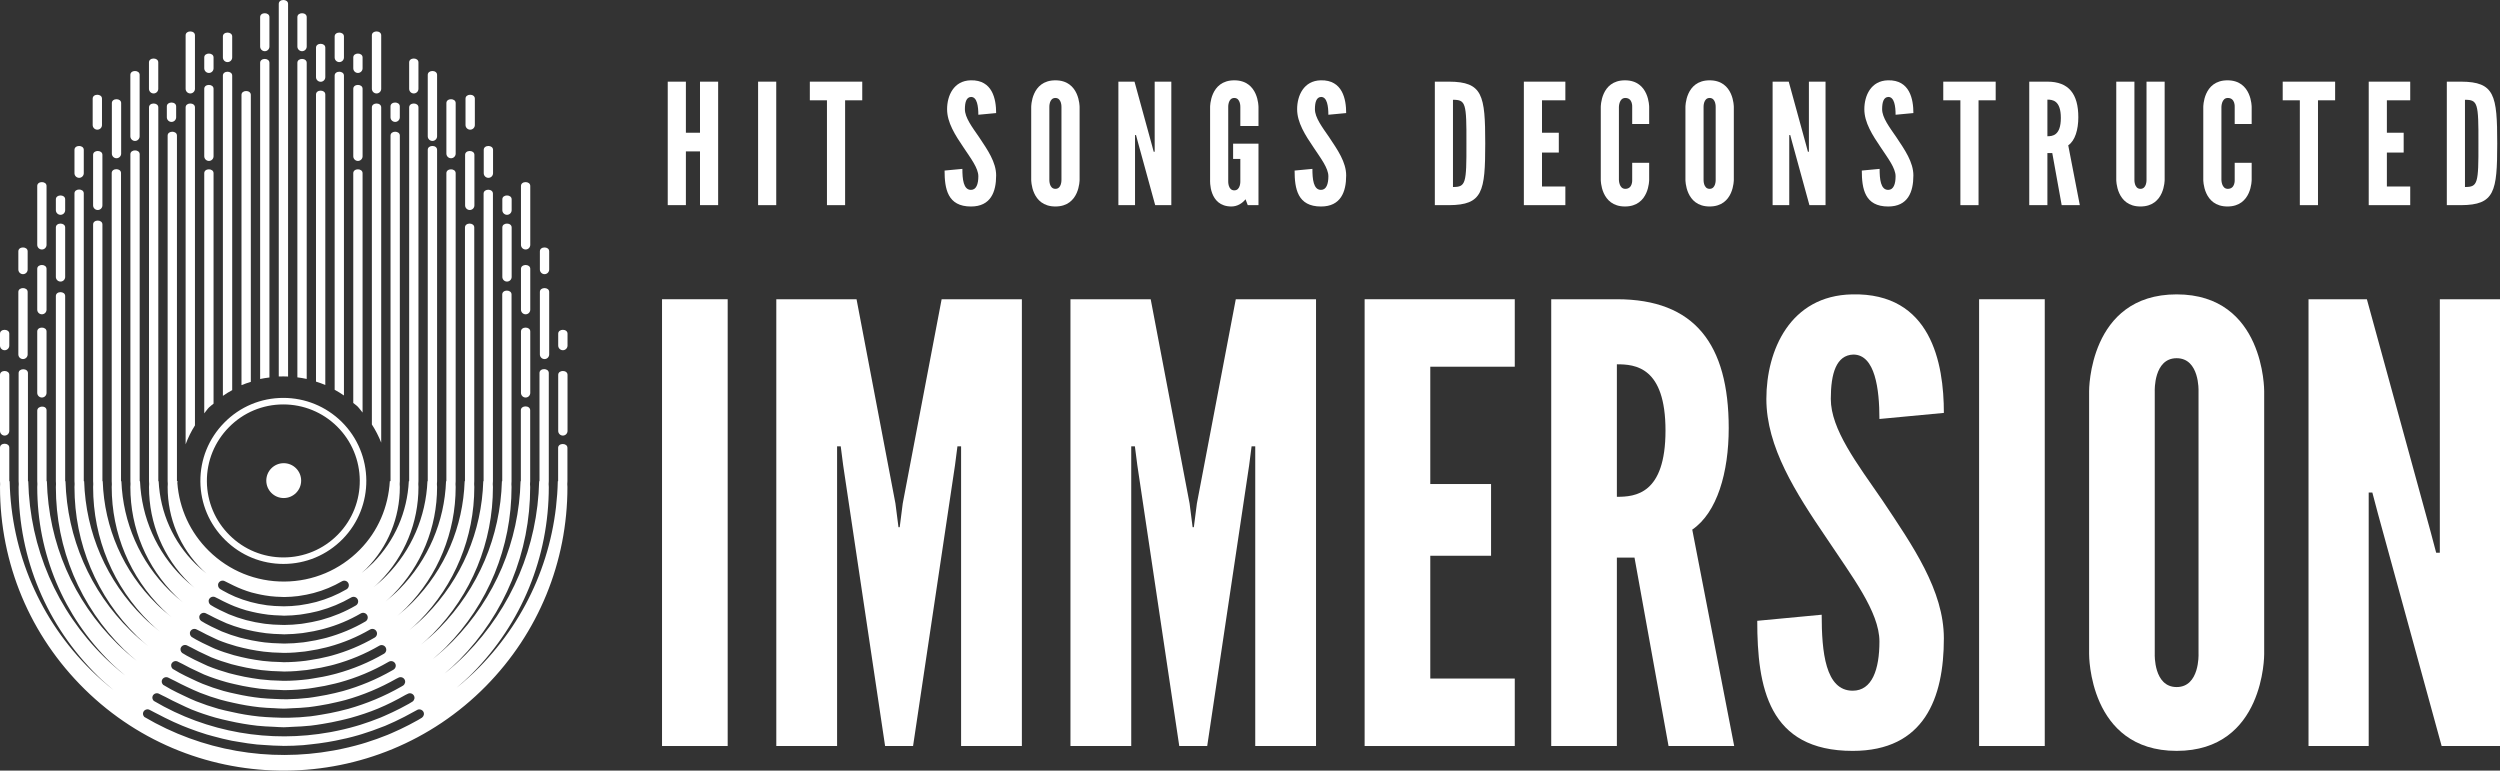 <?xml version="1.0" encoding="utf-8"?>
<!-- Generator: Adobe Illustrator 15.1.0, SVG Export Plug-In . SVG Version: 6.00 Build 0)  -->
<!DOCTYPE svg PUBLIC "-//W3C//DTD SVG 1.1//EN" "http://www.w3.org/Graphics/SVG/1.1/DTD/svg11.dtd">
<svg version="1.1" xmlns="http://www.w3.org/2000/svg" xmlns:xlink="http://www.w3.org/1999/xlink" x="0px" y="0px" width="180px"
	 height="55.485px" viewBox="0 0 180 55.485" enable-background="new 0 0 180 55.485" xml:space="preserve">
<rect x="0" y="0" width="180" height="55.485" fill="#333333" stroke="none"/>
<g id="Layer_1">
	
		<line display="none" fill="none" stroke="#231F20" stroke-width="0.5" stroke-linecap="round" stroke-linejoin="round" stroke-miterlimit="10" x1="2718.365" y1="-295.281" x2="2748.99" y2="-313.156"/>
	
		<line display="none" fill="none" stroke="#231F20" stroke-width="0.5" stroke-linecap="round" stroke-linejoin="round" stroke-miterlimit="10" x1="2718.365" y1="-313.156" x2="2748.99" y2="-295.281"/>
	<g>
		<path fill="#FFFFFF" d="M47.666,21.545h4.727v32.168h-4.727V21.545z"/>
		<path fill="#FFFFFF" d="M63.727,53.713l-3.02-20.22l-0.174-1.357h-0.263v1.357v20.22h-4.376V21.545h5.777l2.801,14.706
			l0.219,1.707h0.088l0.218-1.707l2.801-14.706h5.777v32.168h-4.376v-20.22v-1.357h-0.263l-0.175,1.357l-3.02,20.22H63.727z"/>
		<path fill="#FFFFFF" d="M84.907,53.713l-3.02-20.22l-0.175-1.357h-0.263v1.357v20.22h-4.376V21.545h5.777l2.801,14.706
			l0.218,1.707h0.088l0.219-1.707l2.801-14.706h5.777v32.168h-4.376v-20.22v-1.357h-0.263l-0.175,1.357l-3.021,20.22H84.907z"/>
		<path fill="#FFFFFF" d="M98.253,21.545h10.81v4.858h-6.083v8.447h4.376v5.164h-4.376v8.841h6.083v4.858h-10.81V21.545z"/>
		<path fill="#FFFFFF" d="M120.135,53.713l-2.451-13.567h-1.269v13.567h-4.727V21.545h4.727c5.602,0,8.053,3.239,8.053,9.279
			c0,3.194-0.832,6.083-2.626,7.309l3.02,15.581H120.135z M116.415,26.229v9.541c1.313,0,3.501-0.175,3.501-4.77
			S117.728,26.229,116.415,26.229z"/>
		<path fill="#FFFFFF" d="M133.35,21.195c5.69-0.131,6.609,4.946,6.609,8.534l-4.64,0.438c0-2.144-0.306-4.639-1.882-4.639
			c-1.226,0.044-1.619,1.356-1.619,3.195c0,2.188,1.882,4.639,3.72,7.309c2.188,3.282,4.42,6.477,4.42,9.935
			c0,4.289-1.401,8.097-6.565,8.097c-6.083,0-6.871-4.595-6.871-9.366l4.639-0.438c0,2.67,0.262,5.471,2.232,5.471
			c1.401,0,1.926-1.532,1.926-3.545c0-2.145-2.013-4.727-3.808-7.44c-2.232-3.283-4.333-6.565-4.333-10.022
			C127.179,25.222,128.887,21.283,133.35,21.195z"/>
		<path fill="#FFFFFF" d="M142.495,21.545h4.727v32.168h-4.727V21.545z"/>
		<path fill="#FFFFFF" d="M156.718,54.063c-6.346,0-6.302-6.958-6.302-6.958V28.154c0,0-0.043-6.959,6.302-6.959
			s6.303,6.959,6.303,6.959v18.951C163.021,47.105,163.064,54.063,156.718,54.063z M156.718,25.791
			c-1.663,0-1.576,2.363-1.576,2.363v18.951c0,0-0.087,2.363,1.576,2.363c1.663,0,1.576-2.363,1.576-2.363V28.154
			C158.294,28.154,158.381,25.791,156.718,25.791z"/>
		<path fill="#FFFFFF" d="M171.203,36.951l-0.394-1.488h-0.263v1.488v16.762h-4.333V21.545h4.202l4.595,16.762l0.394,1.488h0.263
			v-1.488V21.545H180v32.168h-4.202L171.203,36.951z"/>
	</g>
	<g>
		<path fill="#FFFFFF" d="M50.4,10.899h-1.016v3.871h-1.307c0,0,0-8.831,0-8.892h1.307v3.678H50.4V5.879h1.306v8.892H50.4V10.899z"
			/>
		<path fill="#FFFFFF" d="M54.583,5.879h1.306v8.892h-1.306V5.879z"/>
		<path fill="#FFFFFF" d="M58.308,7.222V5.879h3.774v1.343h-1.234v7.549h-1.307V7.222H58.308z"/>
		<path fill="#FFFFFF" d="M69.895,5.782c1.573-0.036,1.827,1.367,1.827,2.359l-1.282,0.121c0-0.593-0.085-1.282-0.521-1.282
			c-0.339,0.012-0.447,0.375-0.447,0.883c0,0.605,0.52,1.283,1.028,2.021c0.605,0.907,1.222,1.791,1.222,2.746
			c0,1.186-0.387,2.238-1.814,2.238c-1.682,0-1.899-1.27-1.899-2.588l1.282-0.121c0,0.738,0.073,1.512,0.617,1.512
			c0.387,0,0.532-0.423,0.532-0.979c0-0.593-0.557-1.307-1.053-2.057c-0.617-0.907-1.197-1.814-1.197-2.771
			C68.189,6.895,68.661,5.807,69.895,5.782z"/>
		<path fill="#FFFFFF" d="M75.989,14.867c-1.754,0-1.742-1.923-1.742-1.923V7.706c0,0-0.012-1.923,1.742-1.923
			c1.754,0,1.742,1.923,1.742,1.923v5.238C77.731,12.944,77.744,14.867,75.989,14.867z M75.989,7.053
			c-0.459,0-0.436,0.653-0.436,0.653v5.238c0,0-0.024,0.653,0.436,0.653c0.46,0,0.436-0.653,0.436-0.653V7.706
			C76.425,7.706,76.449,7.053,75.989,7.053z"/>
		<path fill="#FFFFFF" d="M81.903,10.137l-0.109-0.411h-0.072v0.411v4.633h-1.198V5.879h1.161l1.271,4.633l0.109,0.412h0.072v-0.412
			V5.879h1.198v8.892h-1.161L81.903,10.137z"/>
		<path fill="#FFFFFF" d="M89.304,9.073V7.706c0,0,0.024-0.653-0.436-0.653c-0.459,0-0.436,0.653-0.436,0.653v5.347
			c0,0-0.024,0.653,0.436,0.653c0.46,0,0.436-0.653,0.436-0.653v-1.609h-0.52v-1.101h1.827v4.427h-0.774l-0.157-0.423
			c-0.242,0.302-0.605,0.52-1.017,0.52c-1.657,0-1.536-1.923-1.536-1.923V7.706c0,0-0.012-1.923,1.742-1.923
			c1.754,0,1.742,1.923,1.742,1.923v1.367H89.304z"/>
		<path fill="#FFFFFF" d="M95.097,5.782c1.573-0.036,1.827,1.367,1.827,2.359l-1.282,0.121c0-0.593-0.085-1.282-0.521-1.282
			c-0.339,0.012-0.447,0.375-0.447,0.883c0,0.605,0.52,1.283,1.028,2.021c0.605,0.907,1.222,1.791,1.222,2.746
			c0,1.186-0.387,2.238-1.814,2.238c-1.682,0-1.899-1.27-1.899-2.588l1.282-0.121c0,0.738,0.072,1.512,0.617,1.512
			c0.387,0,0.533-0.423,0.533-0.979c0-0.593-0.557-1.307-1.053-2.057c-0.617-0.907-1.197-1.814-1.197-2.771
			C93.391,6.895,93.863,5.807,95.097,5.782z"/>
		<path fill="#FFFFFF" d="M104.336,14.771h-1.028V5.879h1.028c2.419,0.012,2.601,0.968,2.601,4.452
			C106.937,13.803,106.755,14.758,104.336,14.771z M104.614,13.464c0.919,0,0.98-0.23,0.968-3.146
			c0.012-2.903-0.048-3.133-0.968-3.133V13.464z"/>
		<path fill="#FFFFFF" d="M109.718,5.879h2.988v1.343h-1.682v2.335h1.21v1.427h-1.21v2.444h1.682v1.343h-2.988V5.879z"/>
		<path fill="#FFFFFF" d="M118.74,11.722v1.222c0,0,0.012,1.923-1.742,1.923c-1.754,0-1.742-1.923-1.742-1.923V7.706
			c0,0-0.012-1.923,1.742-1.923c1.754,0,1.742,1.923,1.742,1.923v1.222h-1.222V7.706c0,0,0.049-0.653-0.496-0.653
			c-0.46,0-0.46,0.653-0.46,0.653v5.238c0,0,0,0.653,0.46,0.653c0.544,0,0.496-0.653,0.496-0.653v-1.222H118.74z"/>
		<path fill="#FFFFFF" d="M123.093,14.867c-1.754,0-1.742-1.923-1.742-1.923V7.706c0,0-0.012-1.923,1.742-1.923
			c1.754,0,1.742,1.923,1.742,1.923v5.238C124.835,12.944,124.848,14.867,123.093,14.867z M123.093,7.053
			c-0.459,0-0.436,0.653-0.436,0.653v5.238c0,0-0.024,0.653,0.436,0.653s0.436-0.653,0.436-0.653V7.706
			C123.529,7.706,123.553,7.053,123.093,7.053z"/>
		<path fill="#FFFFFF" d="M129.007,10.137l-0.109-0.411h-0.072v0.411v4.633h-1.198V5.879h1.161l1.271,4.633l0.109,0.412h0.072
			v-0.412V5.879h1.198v8.892h-1.161L129.007,10.137z"/>
		<path fill="#FFFFFF" d="M135.937,5.782c1.573-0.036,1.827,1.367,1.827,2.359l-1.282,0.121c0-0.593-0.085-1.282-0.521-1.282
			c-0.339,0.012-0.448,0.375-0.448,0.883c0,0.605,0.52,1.283,1.028,2.021c0.605,0.907,1.222,1.791,1.222,2.746
			c0,1.186-0.387,2.238-1.814,2.238c-1.682,0-1.899-1.27-1.899-2.588l1.282-0.121c0,0.738,0.072,1.512,0.617,1.512
			c0.387,0,0.533-0.423,0.533-0.979c0-0.593-0.557-1.307-1.053-2.057c-0.617-0.907-1.197-1.814-1.197-2.771
			C134.231,6.895,134.703,5.807,135.937,5.782z"/>
		<path fill="#FFFFFF" d="M139.915,7.222V5.879h3.774v1.343h-1.234v7.549h-1.307V7.222H139.915z"/>
		<path fill="#FFFFFF" d="M148.441,14.771l-0.677-3.75h-0.351v3.75h-1.307V5.879h1.307c1.549,0,2.226,0.896,2.226,2.564
			c0,0.883-0.229,1.682-0.726,2.021l0.834,4.307H148.441z M147.413,7.173v2.637c0.363,0,0.968-0.048,0.968-1.318
			C148.381,7.222,147.776,7.173,147.413,7.173z"/>
		<path fill="#FFFFFF" d="M155.855,5.879v7.065c0,0,0.012,1.923-1.742,1.923c-1.754,0-1.742-1.923-1.742-1.923V5.879h1.307v7.065
			c0,0-0.024,0.653,0.435,0.653c0.46,0,0.436-0.653,0.436-0.653V5.879H155.855z"/>
		<path fill="#FFFFFF" d="M162.12,11.722v1.222c0,0,0.012,1.923-1.742,1.923c-1.754,0-1.742-1.923-1.742-1.923V7.706
			c0,0-0.012-1.923,1.742-1.923c1.754,0,1.742,1.923,1.742,1.923v1.222h-1.222V7.706c0,0,0.048-0.653-0.496-0.653
			c-0.46,0-0.46,0.653-0.46,0.653v5.238c0,0,0,0.653,0.46,0.653c0.544,0,0.496-0.653,0.496-0.653v-1.222H162.12z"/>
		<path fill="#FFFFFF" d="M164.355,7.222V5.879h3.774v1.343h-1.234v7.549h-1.307V7.222H164.355z"/>
		<path fill="#FFFFFF" d="M170.548,5.879h2.988v1.343h-1.681v2.335h1.209v1.427h-1.209v2.444h1.681v1.343h-2.988V5.879z"/>
		<path fill="#FFFFFF" d="M177.199,14.771h-1.028V5.879h1.028c2.419,0.012,2.601,0.968,2.601,4.452
			C179.8,13.803,179.619,14.758,177.199,14.771z M177.478,13.464c0.919,0,0.98-0.23,0.968-3.146
			c0.012-2.903-0.048-3.133-0.968-3.133V13.464z"/>
	</g>
	<g>
		<g>
			<g>
				<path fill="#FFFFFF" d="M40.185,32.247v2.398h-0.023c-0.116,5.044-2.102,9.789-5.652,13.398
					c-0.522,0.529-1.071,1.018-1.637,1.476c0.396-0.339,0.786-0.685,1.158-1.062c3.537-3.595,5.482-8.349,5.482-13.389
					c0-0.072-0.008-0.142-0.011-0.214c0.003-0.071,0.011-0.139,0.011-0.209v-7.79c0-0.371-0.669-0.371-0.669,0v7.79H38.82
					c-0.113,4.689-1.963,9.1-5.266,12.458c-0.491,0.497-1.005,0.955-1.537,1.385c0.361-0.311,0.718-0.627,1.059-0.971
					c3.286-3.342,5.097-7.764,5.097-12.449c0-0.072-0.01-0.142-0.012-0.214c0.001-0.071,0.012-0.14,0.012-0.209v-5.106
					c0-0.371-0.672-0.371-0.672,0v5.106H37.48c-0.115,4.335-1.827,8.411-4.883,11.518c-0.456,0.465-0.939,0.889-1.435,1.29
					c0.324-0.281,0.651-0.564,0.957-0.875c3.039-3.092,4.712-7.178,4.712-11.509c0-0.072-0.01-0.143-0.01-0.214
					c0.002-0.07,0.01-0.138,0.01-0.208V21.202c0-0.371-0.67-0.371-0.67,0v13.442v0h-0.023c-0.114,3.982-1.692,7.724-4.497,10.578
					c-0.426,0.432-0.878,0.827-1.337,1.201c0.289-0.253,0.583-0.507,0.858-0.787c2.792-2.838,4.329-6.591,4.329-10.569
					c0-0.072-0.012-0.144-0.012-0.215c0.003-0.069,0.012-0.137,0.012-0.207V13.939c0-0.371-0.672-0.371-0.672,0v20.705v0h-0.023
					c-0.113,3.627-1.553,7.036-4.113,9.637c-0.389,0.393-0.795,0.753-1.214,1.093c0.25-0.221,0.5-0.439,0.735-0.678
					c2.543-2.587,3.946-6.006,3.946-9.629c0-0.073-0.011-0.145-0.011-0.218c0-0.068,0.008-0.136,0.008-0.204V16.377
					c0-0.371-0.669-0.371-0.669,0v18.267v0h-0.023c-0.112,3.273-1.416,6.349-3.729,8.696c-0.352,0.359-0.725,0.688-1.111,1
					c0.215-0.189,0.431-0.378,0.636-0.585c2.293-2.333,3.557-5.417,3.557-8.687c0-0.072-0.011-0.144-0.011-0.215
					c0.002-0.07,0.011-0.138,0.011-0.208V13.939v-1.469c0-0.371-0.669-0.371-0.669,0v1.469v20.705v0h-0.023
					c-0.112,2.919-1.281,5.66-3.342,7.756c-0.322,0.327-0.663,0.625-1.015,0.908c0.183-0.161,0.365-0.319,0.536-0.494
					c2.047-2.081,3.175-4.833,3.175-7.748c0-0.072-0.01-0.143-0.013-0.214c0.003-0.069,0.013-0.138,0.013-0.207v-0.001V13.939
					v-3.151c0-0.371-0.672-0.371-0.672,0v3.151v20.705h-0.021c-0.113,2.565-1.145,4.972-2.96,6.815
					c-0.29,0.297-0.598,0.565-0.918,0.822c0.149-0.133,0.302-0.264,0.441-0.407c1.799-1.828,2.789-4.246,2.789-6.807
					c0-0.072-0.01-0.143-0.01-0.215c0-0.07,0.01-0.138,0.01-0.208V13.939v-3.621V7.732c0-0.372-0.669-0.372-0.669,0v2.586v3.621
					v20.705v0h-0.025c-0.109,2.21-1.006,4.283-2.57,5.875c-0.261,0.266-0.54,0.506-0.826,0.734c0.116-0.106,0.236-0.208,0.348-0.321
					c1.549-1.574,2.401-3.658,2.401-5.865c0-0.072-0.009-0.144-0.01-0.216c0.002-0.069,0.01-0.137,0.01-0.207v-2.441v-4.742V13.939
					v-3.621V9.762c0-0.37-0.67-0.37-0.67,0v0.556v3.621v13.521v4.742v2.441v0h-0.05c-0.109,1.855-0.843,3.599-2.16,4.936
					c-1.44,1.462-3.364,2.277-5.417,2.293c-2.054,0.017-3.993-0.769-5.457-2.212c-1.338-1.317-2.127-3.038-2.265-4.891
					c0.001-0.044,0.014-0.084,0.017-0.126h-0.046V13.939v-3.621V9.762c0-0.37-0.67-0.37-0.67,0v0.556v3.621v20.706
					c0,0.067,0.009,0.134,0.011,0.201c-0.001,0.073-0.011,0.146-0.011,0.22v0.001c0,2.258,0.887,4.373,2.496,5.955
					c0.097,0.095,0.202,0.179,0.3,0.27c-0.266-0.211-0.527-0.432-0.773-0.675c-1.628-1.601-2.559-3.708-2.671-5.973h-0.024V13.939
					v-3.621V7.732c0-0.372-0.67-0.372-0.67,0v2.586v3.621v20.706c0,0.067,0.009,0.135,0.011,0.202
					c-0.002,0.073-0.011,0.145-0.011,0.219c0,0.001,0,0.001,0,0.001c0,2.621,1.029,5.075,2.897,6.911
					c0.126,0.126,0.264,0.239,0.397,0.356c-0.3-0.239-0.592-0.488-0.869-0.761c-1.887-1.855-2.958-4.302-3.073-6.929h-0.023V13.939
					v-2.834c0-0.37-0.669-0.37-0.669,0v2.834v20.705v0c0,0.002,0,0.004,0,0.007c0.001,0.064,0.007,0.128,0.009,0.192
					c-0.002,0.075-0.011,0.148-0.011,0.223c0,2.982,1.169,5.776,3.296,7.867c0.16,0.157,0.33,0.298,0.498,0.445
					c-0.333-0.265-0.658-0.545-0.967-0.848c-2.145-2.112-3.358-4.898-3.473-7.886H8.713V13.939v-1.48c0-0.371-0.67-0.371-0.67,0
					v1.48v20.706c0,0.072,0.01,0.144,0.01,0.217c-0.002,0.067-0.01,0.135-0.01,0.204c0,0.001,0,0.001,0,0.001
					c0,3.344,1.313,6.477,3.699,8.823c0.191,0.189,0.396,0.36,0.598,0.534c-0.371-0.292-0.729-0.602-1.069-0.937
					c-2.404-2.365-3.76-5.491-3.875-8.842H7.374V16.16c0-0.371-0.67-0.371-0.67,0v18.484v0.001c0,0.068,0.008,0.135,0.01,0.203
					c-0.002,0.073-0.01,0.145-0.01,0.218c0,3.707,1.455,7.18,4.097,9.779c0.226,0.223,0.466,0.425,0.705,0.629
					c-0.405-0.321-0.8-0.661-1.176-1.032c-2.66-2.619-4.157-6.084-4.272-9.798H6.032V13.939v-0.016c0-0.37-0.67-0.37-0.67,0v0.016
					v20.705v0c0,0.068,0.01,0.136,0.011,0.204c-0.001,0.073-0.011,0.145-0.011,0.218c0,4.069,1.597,7.881,4.497,10.735
					c0.263,0.258,0.54,0.491,0.816,0.726c-0.443-0.351-0.874-0.725-1.285-1.129c-2.918-2.873-4.558-6.679-4.675-10.754H4.692V21.314
					c0-0.371-0.67-0.371-0.67,0v13.331v0.001c0,0.069,0.01,0.136,0.01,0.204c-0.003,0.073-0.01,0.145-0.01,0.217
					c0,4.431,1.74,8.583,4.897,11.691c0.296,0.292,0.608,0.554,0.92,0.818c-0.479-0.38-0.946-0.783-1.39-1.221
					c-3.178-3.128-4.96-7.272-5.074-11.71H3.352v-5.106c0-0.371-0.67-0.341-0.67,0.03v5.077c0,0.068,0.009,0.136,0.01,0.204
					c0,0.072-0.01,0.143-0.01,0.217c0,0.001,0,0.001,0,0.001c0,4.792,1.882,9.285,5.299,12.647c0.328,0.323,0.676,0.617,1.023,0.91
					c-0.516-0.408-1.016-0.843-1.495-1.313c-3.434-3.381-5.358-7.865-5.475-12.666H2.012v-7.782c0-0.371-0.672-0.371-0.672,0v7.784
					c0,0.069,0.009,0.136,0.011,0.204c0,0.071-0.011,0.144-0.011,0.216c0,0.001,0,0.001,0,0.001c0,5.157,2.025,9.987,5.7,13.604
					c0.362,0.356,0.742,0.678,1.124,1c-0.548-0.436-1.083-0.901-1.594-1.404c-3.695-3.635-5.76-8.46-5.876-13.622H0.669v-2.42
					c0-0.371-0.669-0.371-0.669,0v2.421c0,0.068,0.009,0.135,0.009,0.204C0.009,34.922,0,34.993,0,35.066
					c0,5.519,2.165,10.69,6.098,14.56c8.03,7.901,20.989,7.798,28.89-0.229c3.783-3.846,5.867-8.934,5.867-14.326
					c0-0.072-0.011-0.143-0.011-0.216c0-0.07,0.011-0.14,0.011-0.21v-2.398C40.855,31.876,40.185,31.876,40.185,32.247z
					 M24.153,54.01c-0.055,0.01-0.11,0.02-0.163,0.03c-4.605,0.835-9.449,0.026-13.598-2.42c-0.096-0.105-0.136-0.252-0.06-0.381
					c0.092-0.16,0.3-0.216,0.457-0.121c0.206,0.12,0.422,0.213,0.628,0.325c0.151,0.081,0.305,0.159,0.458,0.236
					c0.413,0.207,0.829,0.399,1.253,0.573c0.149,0.062,0.303,0.12,0.455,0.179c0.431,0.165,0.865,0.318,1.305,0.451
					c0.151,0.045,0.303,0.084,0.453,0.125c0.447,0.123,0.894,0.235,1.346,0.325c0.154,0.03,0.312,0.052,0.469,0.079
					c0.446,0.077,0.894,0.147,1.345,0.192c0.179,0.018,0.358,0.023,0.538,0.037c0.427,0.03,0.854,0.058,1.283,0.06
					c0.036,0,0.069,0.005,0.105,0.005c0.473,0,0.945-0.02,1.419-0.055c0.178-0.014,0.357-0.039,0.535-0.058
					c0.397-0.041,0.796-0.093,1.191-0.16c0.192-0.033,0.386-0.065,0.576-0.104c0.551-0.109,1.097-0.233,1.636-0.391
					c0.097-0.028,0.19-0.058,0.289-0.087c0.488-0.151,0.972-0.32,1.449-0.512c0.067-0.026,0.136-0.048,0.203-0.076
					c0.471-0.196,0.937-0.418,1.395-0.654c0.202-0.103,0.401-0.211,0.599-0.323c0.101-0.056,0.203-0.106,0.304-0.164
					c0.156-0.095,0.362-0.04,0.459,0.121c0.084,0.148,0.034,0.328-0.099,0.428c-0.095,0.056-0.19,0.118-0.287,0.172
					c-0.213,0.121-0.429,0.239-0.648,0.35c-0.41,0.212-0.826,0.409-1.246,0.59c-0.097,0.041-0.193,0.085-0.292,0.125
					c-0.509,0.209-1.027,0.389-1.549,0.555c-0.105,0.034-0.214,0.066-0.322,0.098C25.418,53.741,24.787,53.89,24.153,54.01z
					 M11.007,50.08c0.094-0.161,0.3-0.215,0.458-0.12c0.149,0.087,0.31,0.147,0.463,0.229c0.333,0.183,0.675,0.346,1.017,0.506
					c0.285,0.133,0.567,0.277,0.859,0.394c0.561,0.224,1.131,0.416,1.708,0.58c0.328,0.094,0.657,0.164,0.987,0.239
					c0.333,0.075,0.667,0.143,1.002,0.199c0.338,0.056,0.675,0.108,1.017,0.145c0.39,0.042,0.781,0.061,1.172,0.076
					c0.246,0.01,0.489,0.035,0.735,0.035c0.208,0,0.415-0.023,0.62-0.03c0.445-0.016,0.888-0.039,1.332-0.087
					c0.289-0.032,0.572-0.079,0.857-0.125c0.434-0.069,0.865-0.155,1.295-0.256c0.238-0.057,0.475-0.108,0.71-0.175
					c0.668-0.188,1.33-0.402,1.975-0.671c0.008-0.002,0.016-0.007,0.022-0.01c0.665-0.276,1.312-0.604,1.946-0.967
					c0.053-0.03,0.109-0.049,0.162-0.08c0.162-0.095,0.366-0.04,0.458,0.121c0.086,0.148,0.038,0.33-0.099,0.431
					c-0.09,0.052-0.176,0.109-0.267,0.161c-0.201,0.111-0.399,0.219-0.601,0.323c-0.38,0.195-0.763,0.377-1.152,0.545
					c-0.093,0.04-0.187,0.083-0.279,0.121c-0.475,0.194-0.956,0.362-1.438,0.516c-0.106,0.033-0.21,0.063-0.313,0.094
					c-0.582,0.171-1.17,0.309-1.764,0.421c-0.048,0.01-0.096,0.019-0.147,0.027c-4.292,0.778-8.808,0.025-12.671-2.258
					C10.973,50.36,10.931,50.211,11.007,50.08z M11.682,48.922c0.094-0.16,0.298-0.214,0.458-0.12
					c0.148,0.085,0.303,0.144,0.453,0.224c0.289,0.157,0.582,0.298,0.875,0.436c0.313,0.146,0.623,0.294,0.941,0.419
					c0.481,0.189,0.97,0.357,1.466,0.497c0.31,0.089,0.622,0.156,0.935,0.227c0.301,0.067,0.601,0.129,0.904,0.18
					c0.316,0.052,0.634,0.101,0.954,0.135c0.35,0.038,0.704,0.055,1.058,0.069c0.234,0.01,0.468,0.033,0.701,0.033
					c0.192,0,0.383-0.021,0.578-0.028c0.407-0.015,0.819-0.035,1.226-0.08c0.264-0.029,0.525-0.072,0.785-0.114
					c0.408-0.065,0.812-0.144,1.214-0.241c0.212-0.051,0.429-0.097,0.641-0.157c1.268-0.354,2.497-0.869,3.666-1.533
					c0.043-0.024,0.09-0.042,0.134-0.066c0.161-0.096,0.365-0.04,0.458,0.12c0.088,0.15,0.037,0.335-0.101,0.435
					c-0.049,0.027-0.095,0.057-0.143,0.084c-1.211,0.694-2.49,1.221-3.804,1.594c-0.221,0.063-0.443,0.114-0.666,0.168
					c-0.422,0.101-0.846,0.183-1.273,0.252c-0.261,0.042-0.52,0.088-0.781,0.119c-0.527,0.061-1.056,0.092-1.585,0.103
					c-0.368,0.008-0.734-0.007-1.1-0.022c-0.341-0.015-0.681-0.032-1.02-0.067c-0.34-0.035-0.677-0.083-1.016-0.138
					c-0.308-0.05-0.614-0.115-0.919-0.183c-0.334-0.073-0.667-0.14-0.998-0.234c-0.548-0.156-1.087-0.339-1.622-0.551
					c-0.31-0.124-0.612-0.274-0.918-0.417c-0.296-0.139-0.592-0.282-0.884-0.439c-0.187-0.101-0.367-0.212-0.552-0.32
					C11.647,49.203,11.605,49.054,11.682,48.922z M12.361,47.765c0.095-0.16,0.298-0.216,0.458-0.12
					c0.1,0.058,0.207,0.097,0.308,0.153c0.382,0.212,0.774,0.405,1.169,0.581c0.135,0.06,0.265,0.132,0.399,0.187
					c0.528,0.216,1.067,0.394,1.609,0.547c0.192,0.055,0.388,0.097,0.581,0.143c0.39,0.094,0.782,0.172,1.176,0.234
					c0.208,0.033,0.416,0.067,0.626,0.092c0.487,0.055,0.976,0.087,1.465,0.095c0.09,0.001,0.181,0.013,0.27,0.013
					c0.013,0,0.025,0,0.038,0c0.028,0,0.058,0,0.086,0c0.572-0.004,1.135-0.049,1.691-0.116c0.137-0.017,0.271-0.043,0.406-0.063
					c0.493-0.073,0.987-0.168,1.474-0.292c0.109-0.027,0.219-0.054,0.325-0.083c1.237-0.34,2.419-0.834,3.527-1.478
					c0.01-0.004,0.016-0.007,0.024-0.012c0.161-0.096,0.365-0.04,0.459,0.12c0.089,0.153,0.036,0.342-0.106,0.44
					c-0.038,0.021-0.073,0.044-0.111,0.066c-1.126,0.646-2.313,1.136-3.535,1.482c-0.191,0.055-0.386,0.099-0.58,0.146
					c-0.403,0.098-0.808,0.175-1.216,0.241c-0.228,0.037-0.456,0.078-0.686,0.105c-0.517,0.06-1.038,0.093-1.561,0.102
					c-0.298,0.003-0.598-0.013-0.897-0.026c-0.327-0.014-0.651-0.03-0.976-0.063c-0.306-0.032-0.61-0.076-0.915-0.126
					c-0.293-0.047-0.583-0.108-0.874-0.172c-0.301-0.066-0.601-0.127-0.896-0.212c-0.509-0.144-1.01-0.314-1.505-0.512
					c-0.282-0.11-0.551-0.246-0.826-0.374c-0.281-0.131-0.563-0.267-0.838-0.416c-0.168-0.092-0.331-0.191-0.498-0.289
					C12.329,48.053,12.283,47.899,12.361,47.765z M13.035,46.605c0.093-0.16,0.296-0.215,0.458-0.121
					c0.094,0.055,0.193,0.091,0.288,0.143c0.343,0.189,0.691,0.362,1.045,0.52c0.127,0.057,0.251,0.125,0.379,0.177
					c0.481,0.197,0.974,0.359,1.468,0.5c0.171,0.048,0.339,0.084,0.508,0.125c0.368,0.088,0.736,0.162,1.105,0.22
					c0.181,0.028,0.357,0.058,0.538,0.079c0.47,0.054,0.945,0.087,1.417,0.093c0.062,0.001,0.122,0.008,0.181,0.008h0.003
					c0.037,0,0.074,0,0.111,0c0.524-0.004,1.042-0.046,1.552-0.108c0.106-0.012,0.208-0.033,0.31-0.048
					c0.473-0.069,0.945-0.159,1.409-0.277c0.082-0.022,0.168-0.042,0.25-0.065c1.14-0.312,2.228-0.766,3.249-1.359h0.001
					c0.16-0.095,0.366-0.04,0.458,0.121c0.093,0.16,0.04,0.363-0.12,0.457v0c0,0-0.003,0.002-0.004,0.002
					c-1.082,0.628-2.226,1.098-3.401,1.422c-0.088,0.025-0.18,0.047-0.269,0.07c-0.484,0.125-0.974,0.217-1.467,0.291
					c-0.11,0.016-0.221,0.039-0.333,0.052c-0.576,0.072-1.156,0.112-1.735,0.113h-0.014c-0.062,0-0.121-0.007-0.181-0.008
					c-0.499-0.007-0.996-0.04-1.489-0.098c-0.19-0.021-0.379-0.053-0.568-0.083c-0.387-0.06-0.771-0.136-1.154-0.229
					c-0.18-0.043-0.361-0.083-0.539-0.133c-0.52-0.148-1.036-0.317-1.54-0.524c-0.132-0.055-0.26-0.124-0.394-0.183
					c-0.374-0.167-0.741-0.349-1.104-0.55c-0.115-0.063-0.226-0.133-0.34-0.201C13,46.907,12.955,46.744,13.035,46.605z
					 M13.71,45.447c0.093-0.161,0.296-0.215,0.458-0.12c0.091,0.053,0.189,0.089,0.28,0.139c0.286,0.157,0.575,0.298,0.866,0.431
					c0.14,0.062,0.271,0.136,0.409,0.192c0.431,0.175,0.866,0.319,1.309,0.443c0.159,0.046,0.319,0.081,0.48,0.12
					c0.324,0.078,0.65,0.143,0.977,0.194c0.165,0.025,0.329,0.054,0.497,0.072c0.423,0.049,0.851,0.079,1.277,0.083
					c0.055,0,0.108,0.008,0.16,0.008h0.007c0.03,0,0.063,0,0.096-0.001c0.474-0.004,0.942-0.041,1.406-0.097
					c0.091-0.012,0.181-0.029,0.272-0.042c0.43-0.063,0.861-0.146,1.282-0.255c0.073-0.018,0.146-0.036,0.215-0.056
					c1.03-0.282,2.015-0.692,2.937-1.229c0,0,0.002-0.001,0.004-0.002c0.16-0.095,0.366-0.04,0.458,0.12
					c0.095,0.16,0.04,0.363-0.12,0.458c-0.002,0.001-0.005,0.004-0.009,0.006c-0.979,0.569-2.016,0.995-3.078,1.29
					c-0.086,0.023-0.17,0.043-0.256,0.066c-0.432,0.11-0.871,0.194-1.309,0.26c-0.109,0.016-0.218,0.037-0.325,0.05
					c-0.518,0.064-1.037,0.1-1.557,0.102c-0.009,0-0.016,0-0.023,0c-0.076,0-0.149-0.01-0.226-0.012
					c-0.428-0.006-0.854-0.034-1.278-0.083c-0.184-0.021-0.366-0.051-0.55-0.08c-0.336-0.052-0.669-0.119-1.004-0.199
					c-0.173-0.041-0.348-0.08-0.52-0.129c-0.464-0.132-0.925-0.283-1.376-0.468c-0.141-0.057-0.274-0.13-0.414-0.193
					c-0.316-0.143-0.63-0.296-0.938-0.466c-0.11-0.062-0.217-0.129-0.326-0.194C13.678,45.751,13.629,45.587,13.71,45.447z
					 M14.385,44.29c0.093-0.161,0.299-0.215,0.459-0.12c0.089,0.05,0.181,0.085,0.27,0.134c0.229,0.125,0.464,0.239,0.7,0.347
					c0.166,0.076,0.331,0.157,0.499,0.226c0.352,0.141,0.708,0.261,1.069,0.364c0.158,0.045,0.319,0.08,0.477,0.118
					c0.271,0.063,0.542,0.118,0.815,0.161c0.162,0.026,0.323,0.053,0.483,0.071c0.356,0.041,0.711,0.064,1.067,0.07
					c0.068,0.001,0.134,0.009,0.202,0.009c0.006,0,0.013,0,0.021,0c0.021,0,0.044,0,0.068,0c0.422-0.003,0.837-0.037,1.25-0.086
					c0.087-0.011,0.173-0.028,0.259-0.041c0.382-0.056,0.763-0.129,1.138-0.226c0.062-0.016,0.125-0.031,0.185-0.049
					c0.924-0.251,1.806-0.62,2.632-1.102c0.156-0.089,0.358-0.038,0.453,0.121c0.094,0.16,0.04,0.365-0.119,0.459
					c-0.884,0.516-1.818,0.9-2.779,1.167c-0.07,0.019-0.145,0.037-0.216,0.055c-0.393,0.101-0.792,0.178-1.191,0.237
					c-0.095,0.014-0.187,0.031-0.28,0.043c-0.457,0.056-0.915,0.086-1.373,0.089c-0.107,0.001-0.21-0.01-0.32-0.012
					c-0.365-0.007-0.731-0.029-1.095-0.071c-0.132-0.016-0.264-0.035-0.394-0.055c-0.359-0.054-0.716-0.125-1.073-0.212
					c-0.103-0.026-0.209-0.047-0.314-0.076c-0.439-0.122-0.875-0.269-1.302-0.444c-0.109-0.043-0.21-0.1-0.318-0.147
					c-0.298-0.133-0.594-0.28-0.884-0.44c-0.101-0.056-0.199-0.117-0.298-0.177C14.353,44.599,14.304,44.432,14.385,44.29z
					 M15.062,43.13c0.094-0.161,0.302-0.216,0.459-0.121c0.08,0.047,0.168,0.079,0.248,0.123c0.186,0.102,0.375,0.193,0.564,0.281
					c0.183,0.084,0.361,0.169,0.547,0.241c0.282,0.11,0.568,0.209,0.855,0.292c0.152,0.043,0.302,0.076,0.454,0.112
					c0.224,0.052,0.447,0.098,0.672,0.133c0.152,0.025,0.304,0.05,0.456,0.067c0.289,0.032,0.578,0.05,0.867,0.057
					c0.082,0.002,0.159,0.012,0.241,0.012c0,0,0.013,0,0.019,0c0.019,0,0.04,0,0.059,0c0.367-0.002,0.729-0.031,1.087-0.074
					c0.079-0.01,0.157-0.024,0.233-0.036c0.334-0.05,0.665-0.113,0.995-0.197c0.053-0.014,0.109-0.027,0.163-0.042
					c0.81-0.22,1.586-0.543,2.313-0.965c0.158-0.088,0.357-0.036,0.449,0.122c0.092,0.16,0.038,0.366-0.121,0.458
					c-0.783,0.457-1.612,0.798-2.467,1.033c-0.052,0.014-0.107,0.028-0.163,0.042c-0.357,0.091-0.715,0.16-1.079,0.214
					c-0.078,0.01-0.155,0.026-0.233,0.036c-0.403,0.05-0.809,0.076-1.215,0.08c-0.076,0.001-0.151-0.006-0.227-0.007
					c-0.371-0.006-0.743-0.027-1.113-0.073c-0.052-0.006-0.101-0.014-0.153-0.021c-0.4-0.055-0.799-0.134-1.193-0.236
					c-0.028-0.008-0.057-0.013-0.084-0.021c-0.414-0.111-0.82-0.251-1.221-0.415c-0.085-0.035-0.167-0.081-0.252-0.118
					c-0.27-0.12-0.537-0.253-0.799-0.396c-0.091-0.052-0.183-0.107-0.269-0.161C15.028,43.445,14.979,43.274,15.062,43.13z
					 M15.739,41.972c0.094-0.161,0.296-0.215,0.458-0.121c0.077,0.045,0.16,0.076,0.237,0.118c0.133,0.072,0.269,0.137,0.406,0.201
					c0.199,0.095,0.401,0.185,0.609,0.264c0.216,0.082,0.434,0.159,0.653,0.222c0.132,0.038,0.268,0.067,0.4,0.098
					c0.191,0.046,0.386,0.084,0.58,0.116c0.127,0.02,0.256,0.041,0.383,0.055c0.272,0.031,0.541,0.049,0.812,0.053
					c0.048,0.001,0.097,0.007,0.146,0.007h0.002c0.024,0,0.047,0,0.068,0c0.322-0.003,0.641-0.028,0.957-0.066
					c0.045-0.006,0.089-0.015,0.135-0.021c0.318-0.046,0.634-0.106,0.944-0.188c0.023-0.006,0.045-0.011,0.066-0.017
					c0.714-0.19,1.394-0.472,2.032-0.844c0.158-0.085,0.354-0.034,0.445,0.123c0.092,0.159,0.038,0.365-0.12,0.458
					c-0.69,0.402-1.422,0.703-2.173,0.908c-0.03,0.008-0.062,0.016-0.093,0.023c-0.33,0.086-0.666,0.151-1.003,0.199
					c-0.05,0.008-0.101,0.018-0.153,0.024c-0.359,0.045-0.72,0.069-1.085,0.071c-0.053,0-0.106-0.005-0.16-0.005
					c-0.344-0.005-0.685-0.023-1.025-0.066c-0.023-0.003-0.046-0.006-0.071-0.01c-0.765-0.103-1.519-0.303-2.242-0.603
					c-0.018-0.007-0.034-0.016-0.052-0.023c-0.292-0.124-0.577-0.271-0.856-0.427c-0.071-0.039-0.137-0.081-0.209-0.123
					C15.705,42.297,15.654,42.119,15.739,41.972z"/>
				<path fill="#FFFFFF" d="M5.697,12.805c0.184,0,0.335-0.149,0.335-0.334v-1.682c0-0.371-0.67-0.371-0.67,0v1.682
					C5.362,12.655,5.513,12.805,5.697,12.805z"/>
				<path fill="#FFFFFF" d="M4.358,20.273c0.185,0,0.334-0.15,0.334-0.335v-3.561c0-0.371-0.67-0.371-0.67,0v3.561
					C4.022,20.124,4.173,20.273,4.358,20.273z"/>
				<path fill="#FFFFFF" d="M4.358,15.467c0.185,0,0.334-0.15,0.334-0.335v-0.782c0-0.37-0.67-0.37-0.67,0v0.782
					C4.022,15.316,4.173,15.467,4.358,15.467z"/>
				<path fill="#FFFFFF" d="M12.347,8.778c0.185,0,0.336-0.15,0.336-0.335V7.661c0-0.371-0.671-0.371-0.671,0v0.782
					C12.012,8.627,12.163,8.778,12.347,8.778z"/>
				<path fill="#FFFFFF" d="M15.042,5.253c0.184,0,0.334-0.15,0.334-0.336V4.135c0-0.37-0.67-0.37-0.67,0v0.782
					C14.707,5.103,14.856,5.253,15.042,5.253z"/>
				<path fill="#FFFFFF" d="M19.066,3.686c0.184,0,0.333-0.149,0.333-0.335v-2.12c0-0.371-0.669-0.371-0.669,0v2.12
					C18.73,3.536,18.879,3.686,19.066,3.686z"/>
				<path fill="#FFFFFF" d="M21.747,3.686c0.185,0,0.336-0.149,0.336-0.335v-2.12c0-0.371-0.672-0.371-0.672,0v2.12
					C21.411,3.536,21.562,3.686,21.747,3.686z"/>
				<path fill="#FFFFFF" d="M23.088,5.888c0.184,0,0.334-0.15,0.334-0.335v-2.12c0-0.371-0.67-0.371-0.67,0v2.12
					C22.752,5.738,22.903,5.888,23.088,5.888z"/>
				<path fill="#FFFFFF" d="M28.452,8.778c0.184,0,0.334-0.15,0.334-0.335V7.661c0-0.371-0.67-0.371-0.67,0v0.782
					C28.116,8.627,28.267,8.778,28.452,8.778z"/>
				<path fill="#FFFFFF" d="M3.017,28.622c0.184,0,0.334-0.15,0.334-0.336v-4.42c0-0.371-0.67-0.371-0.67,0v4.42
					C2.681,28.471,2.831,28.622,3.017,28.622z"/>
				<path fill="#FFFFFF" d="M9.721,10.148c0.184,0,0.333-0.151,0.333-0.336V5.391c0-0.371-0.669-0.371-0.669,0v4.421
					C9.385,9.997,9.535,10.148,9.721,10.148z"/>
				<path fill="#FFFFFF" d="M31.134,10.148c0.184,0,0.336-0.151,0.336-0.336V5.391c0-0.371-0.672-0.371-0.672,0v4.421
					C30.798,9.997,30.949,10.148,31.134,10.148z"/>
				<path fill="#FFFFFF" d="M3.017,22.63c0.184,0,0.334-0.15,0.334-0.334v-2.939c0-0.37-0.67-0.37-0.67,0v2.939
					C2.681,22.48,2.831,22.63,3.017,22.63z"/>
				<path fill="#FFFFFF" d="M1.655,25.853c0.186,0,0.336-0.149,0.336-0.335v-4.498c0-0.37-0.67-0.37-0.67,0v4.498
					C1.321,25.704,1.471,25.853,1.655,25.853z"/>
				<path fill="#FFFFFF" d="M15.042,11.587c0.184,0,0.334-0.15,0.334-0.335v-0.934V6.393c0-0.371-0.67-0.371-0.67,0v3.925v0.934
					C14.707,11.437,14.856,11.587,15.042,11.587z"/>
				<path fill="#FFFFFF" d="M25.77,5.253c0.184,0,0.336-0.15,0.336-0.336V4.135c0-0.37-0.67-0.37-0.67,0v0.782
					C25.436,5.103,25.585,5.253,25.77,5.253z"/>
				<path fill="#FFFFFF" d="M25.77,11.587c0.184,0,0.336-0.15,0.336-0.335v-0.934V6.393c0-0.371-0.67-0.371-0.67,0v3.925v0.934
					C25.436,11.437,25.585,11.587,25.77,11.587z"/>
				<path fill="#FFFFFF" d="M1.655,19.74c0.186,0,0.336-0.15,0.336-0.335v-1.31c0-0.371-0.67-0.371-0.67,0v1.31
					C1.321,19.59,1.471,19.74,1.655,19.74z"/>
				<path fill="#FFFFFF" d="M0.333,31.362c0.186,0,0.336-0.15,0.336-0.336V26.99c0-0.371-0.669-0.371-0.669,0v4.036
					C0,31.211,0.149,31.362,0.333,31.362z"/>
				<path fill="#FFFFFF" d="M0.333,25.217c0.186,0,0.336-0.15,0.336-0.335v-0.856c0-0.371-0.669-0.371-0.669,0v0.856
					C0,25.066,0.149,25.217,0.333,25.217z"/>
				<path fill="#FFFFFF" d="M6.703,11.15v2.79v0.846c0,0.186,0.151,0.335,0.334,0.335c0.187,0,0.336-0.15,0.336-0.335v-0.846v-2.79
					C7.374,10.779,6.703,10.779,6.703,11.15z"/>
				<path fill="#FFFFFF" d="M8.387,11.394c0.185,0,0.336-0.15,0.336-0.335v-0.74V7.421c0-0.371-0.669-0.371-0.669,0v2.897v0.74
					C8.053,11.243,8.202,11.394,8.387,11.394z"/>
				<path fill="#FFFFFF" d="M7.007,9.337c0.186,0,0.336-0.15,0.336-0.335V7.101c0-0.371-0.67-0.371-0.67,0v1.901
					C6.673,9.188,6.824,9.337,7.007,9.337z"/>
				<path fill="#FFFFFF" d="M11.061,6.729c0.184,0,0.334-0.15,0.334-0.335V4.492c0-0.371-0.67-0.371-0.67,0v1.901
					C10.725,6.579,10.875,6.729,11.061,6.729z"/>
				<path fill="#FFFFFF" d="M13.701,6.729c0.184,0,0.336-0.15,0.336-0.335V2.542c0-0.371-0.672-0.371-0.672,0v3.852
					C13.365,6.579,13.516,6.729,13.701,6.729z"/>
				<path fill="#FFFFFF" d="M27.111,6.729c0.184,0,0.336-0.15,0.336-0.335V2.542c0-0.371-0.672-0.371-0.672,0v3.852
					C26.775,6.579,26.926,6.729,27.111,6.729z"/>
				<path fill="#FFFFFF" d="M16.382,4.471c0.186,0,0.336-0.15,0.336-0.336v-1.51c0-0.371-0.67-0.371-0.67,0v1.51
					C16.048,4.321,16.197,4.471,16.382,4.471z"/>
				<path fill="#FFFFFF" d="M24.428,4.471c0.186,0,0.336-0.15,0.336-0.336v-1.51c0-0.371-0.669-0.371-0.669,0v1.51
					C24.094,4.321,24.243,4.471,24.428,4.471z"/>
				<path fill="#FFFFFF" d="M29.792,6.729c0.187,0,0.336-0.15,0.336-0.335V4.492c0-0.371-0.669-0.371-0.669,0v1.901
					C29.458,6.579,29.607,6.729,29.792,6.729z"/>
				<path fill="#FFFFFF" d="M35.165,12.805c0.185,0,0.334-0.149,0.334-0.334v-1.682c0-0.371-0.67-0.371-0.67,0v1.682
					C34.829,12.655,34.98,12.805,35.165,12.805z"/>
				<path fill="#FFFFFF" d="M36.504,20.273c0.185,0,0.335-0.15,0.335-0.335v-3.561c0-0.371-0.671-0.371-0.671,0v3.561
					C36.168,20.124,36.32,20.273,36.504,20.273z"/>
				<path fill="#FFFFFF" d="M36.504,15.467c0.185,0,0.335-0.15,0.335-0.335v-0.782c0-0.37-0.671-0.37-0.671,0v0.782
					C36.168,15.316,36.32,15.467,36.504,15.467z"/>
				<path fill="#FFFFFF" d="M37.845,28.622c0.186,0,0.334-0.15,0.334-0.336v-4.42c0-0.371-0.669-0.371-0.669,0v4.42
					C37.511,28.471,37.659,28.622,37.845,28.622z"/>
				<path fill="#FFFFFF" d="M37.845,22.63c0.186,0,0.334-0.15,0.334-0.334v-2.939c0-0.37-0.669-0.37-0.669,0v2.939
					C37.511,22.48,37.659,22.63,37.845,22.63z"/>
				<path fill="#FFFFFF" d="M3.017,17.964c0.184,0,0.334-0.15,0.334-0.335v-3.689v-0.55c0-0.371-0.67-0.371-0.67,0v0.55v3.689
					C2.681,17.814,2.831,17.964,3.017,17.964z"/>
				<path fill="#FFFFFF" d="M37.845,17.964c0.186,0,0.334-0.15,0.334-0.335v-3.689v-0.55c0-0.371-0.669-0.371-0.669,0v0.55v3.689
					C37.511,17.814,37.659,17.964,37.845,17.964z"/>
				<path fill="#FFFFFF" d="M39.207,25.853c0.184,0,0.334-0.149,0.334-0.335v-4.498c0-0.37-0.67-0.37-0.67,0v4.498
					C38.871,25.704,39.022,25.853,39.207,25.853z"/>
				<path fill="#FFFFFF" d="M39.207,19.74c0.184,0,0.334-0.15,0.334-0.335v-1.31c0-0.371-0.67-0.371-0.67,0v1.31
					C38.871,19.59,39.022,19.74,39.207,19.74z"/>
				<path fill="#FFFFFF" d="M40.191,26.99v4.036c0,0.186,0.151,0.336,0.336,0.336s0.335-0.15,0.335-0.336V26.99
					C40.862,26.619,40.191,26.619,40.191,26.99z"/>
				<path fill="#FFFFFF" d="M40.191,24.025v0.856c0,0.185,0.151,0.335,0.336,0.335s0.335-0.15,0.335-0.335v-0.856
					C40.862,23.654,40.191,23.654,40.191,24.025z"/>
				<path fill="#FFFFFF" d="M33.823,15.121c0.185,0,0.334-0.15,0.334-0.335v-0.846v-2.79c0-0.371-0.67-0.371-0.67,0v2.79v0.846
					C33.487,14.971,33.64,15.121,33.823,15.121z"/>
				<path fill="#FFFFFF" d="M32.476,11.394c0.184,0,0.333-0.15,0.333-0.335v-0.74V7.421c0-0.371-0.669-0.371-0.669,0v2.897v0.74
					C32.14,11.243,32.289,11.394,32.476,11.394z"/>
				<path fill="#FFFFFF" d="M33.853,9.337c0.185,0,0.336-0.15,0.336-0.335V7.101c0-0.371-0.672-0.371-0.672,0v1.901
					C33.517,9.188,33.67,9.337,33.853,9.337z"/>
				<path fill="#FFFFFF" d="M27.447,13.939v-3.621V7.732c0-0.372-0.672-0.372-0.672,0v2.586v3.621v16.622
					c0.269,0.418,0.491,0.855,0.672,1.308V13.939z"/>
				<path fill="#FFFFFF" d="M26.105,29.704V13.939v-1.469c0-0.371-0.67-0.371-0.67,0v1.469v15.074
					c0.092,0.083,0.199,0.145,0.291,0.234C25.87,29.39,25.975,29.554,26.105,29.704z"/>
				<path fill="#FFFFFF" d="M24.764,13.939v-3.621V5.443c0-0.371-0.669-0.371-0.669,0v4.875v3.621v14.124
					c0.229,0.128,0.453,0.259,0.669,0.412V13.939z"/>
				<path fill="#FFFFFF" d="M23.422,13.939v-3.621V6.804c0-0.371-0.67-0.371-0.67,0v3.514v3.621v13.537
					c0.227,0.074,0.451,0.146,0.67,0.242V13.939z"/>
				<path fill="#FFFFFF" d="M22.083,13.939v-3.621V4.522c0-0.371-0.672-0.371-0.672,0v5.796v3.621V27.17
					c0.227,0.03,0.448,0.063,0.672,0.114V13.939z"/>
				<path fill="#FFFFFF" d="M20.741,13.939v-3.621V0.278c0-0.371-0.67-0.371-0.67,0v10.04v3.621v13.169
					c0.223-0.01,0.445-0.007,0.67,0.002V13.939z"/>
				<path fill="#FFFFFF" d="M19.399,13.939v-3.621V4.522c0-0.371-0.669-0.371-0.669,0v5.796v3.621v13.349
					c0.222-0.052,0.445-0.079,0.669-0.109V13.939z"/>
				<path fill="#FFFFFF" d="M18.059,13.939v-3.621V6.832c0-0.371-0.672-0.371-0.672,0v3.487v3.621v13.792
					c0.219-0.097,0.446-0.164,0.672-0.238V13.939z"/>
				<path fill="#FFFFFF" d="M16.718,13.939v-3.621V5.443c0-0.371-0.67-0.371-0.67,0v4.875v3.621v14.564
					c0.214-0.156,0.441-0.283,0.67-0.413V13.939z"/>
				<path fill="#FFFFFF" d="M15.376,29.062V13.939v-1.469c0-0.371-0.67-0.371-0.67,0v1.469V29.76
					c0.119-0.14,0.211-0.293,0.342-0.426C15.151,29.23,15.27,29.158,15.376,29.062z"/>
				<path fill="#FFFFFF" d="M14.037,13.939v-3.621V7.732c0-0.372-0.672-0.372-0.672,0v2.586v3.621v18.051
					c0.175-0.471,0.396-0.926,0.672-1.361V13.939z"/>
			</g>
			<circle fill="#FFFFFF" cx="20.428" cy="34.604" r="1.255"/>
			<path fill="#FFFFFF" d="M20.405,40.603L20.405,40.603c1.611,0,3.124-0.634,4.258-1.783c2.31-2.346,2.278-6.138-0.067-8.454
				c-1.131-1.108-2.621-1.717-4.196-1.717c-1.613,0-3.124,0.634-4.255,1.785c-1.119,1.136-1.729,2.639-1.718,4.231
				c0.012,1.597,0.647,3.095,1.788,4.218C17.339,39.992,18.828,40.603,20.405,40.603z M16.48,30.764
				c1.042-1.061,2.433-1.645,3.919-1.645c1.452,0,2.826,0.561,3.865,1.582c2.162,2.134,2.191,5.629,0.063,7.79
				c-1.044,1.06-2.437,1.644-3.923,1.644c-1.453,0-2.824-0.563-3.86-1.585c-1.053-1.035-1.636-2.416-1.649-3.887
				C14.885,33.194,15.45,31.81,16.48,30.764z"/>
		</g>
	</g>
</g>
<g id="Layer_2">
</g>
</svg>
